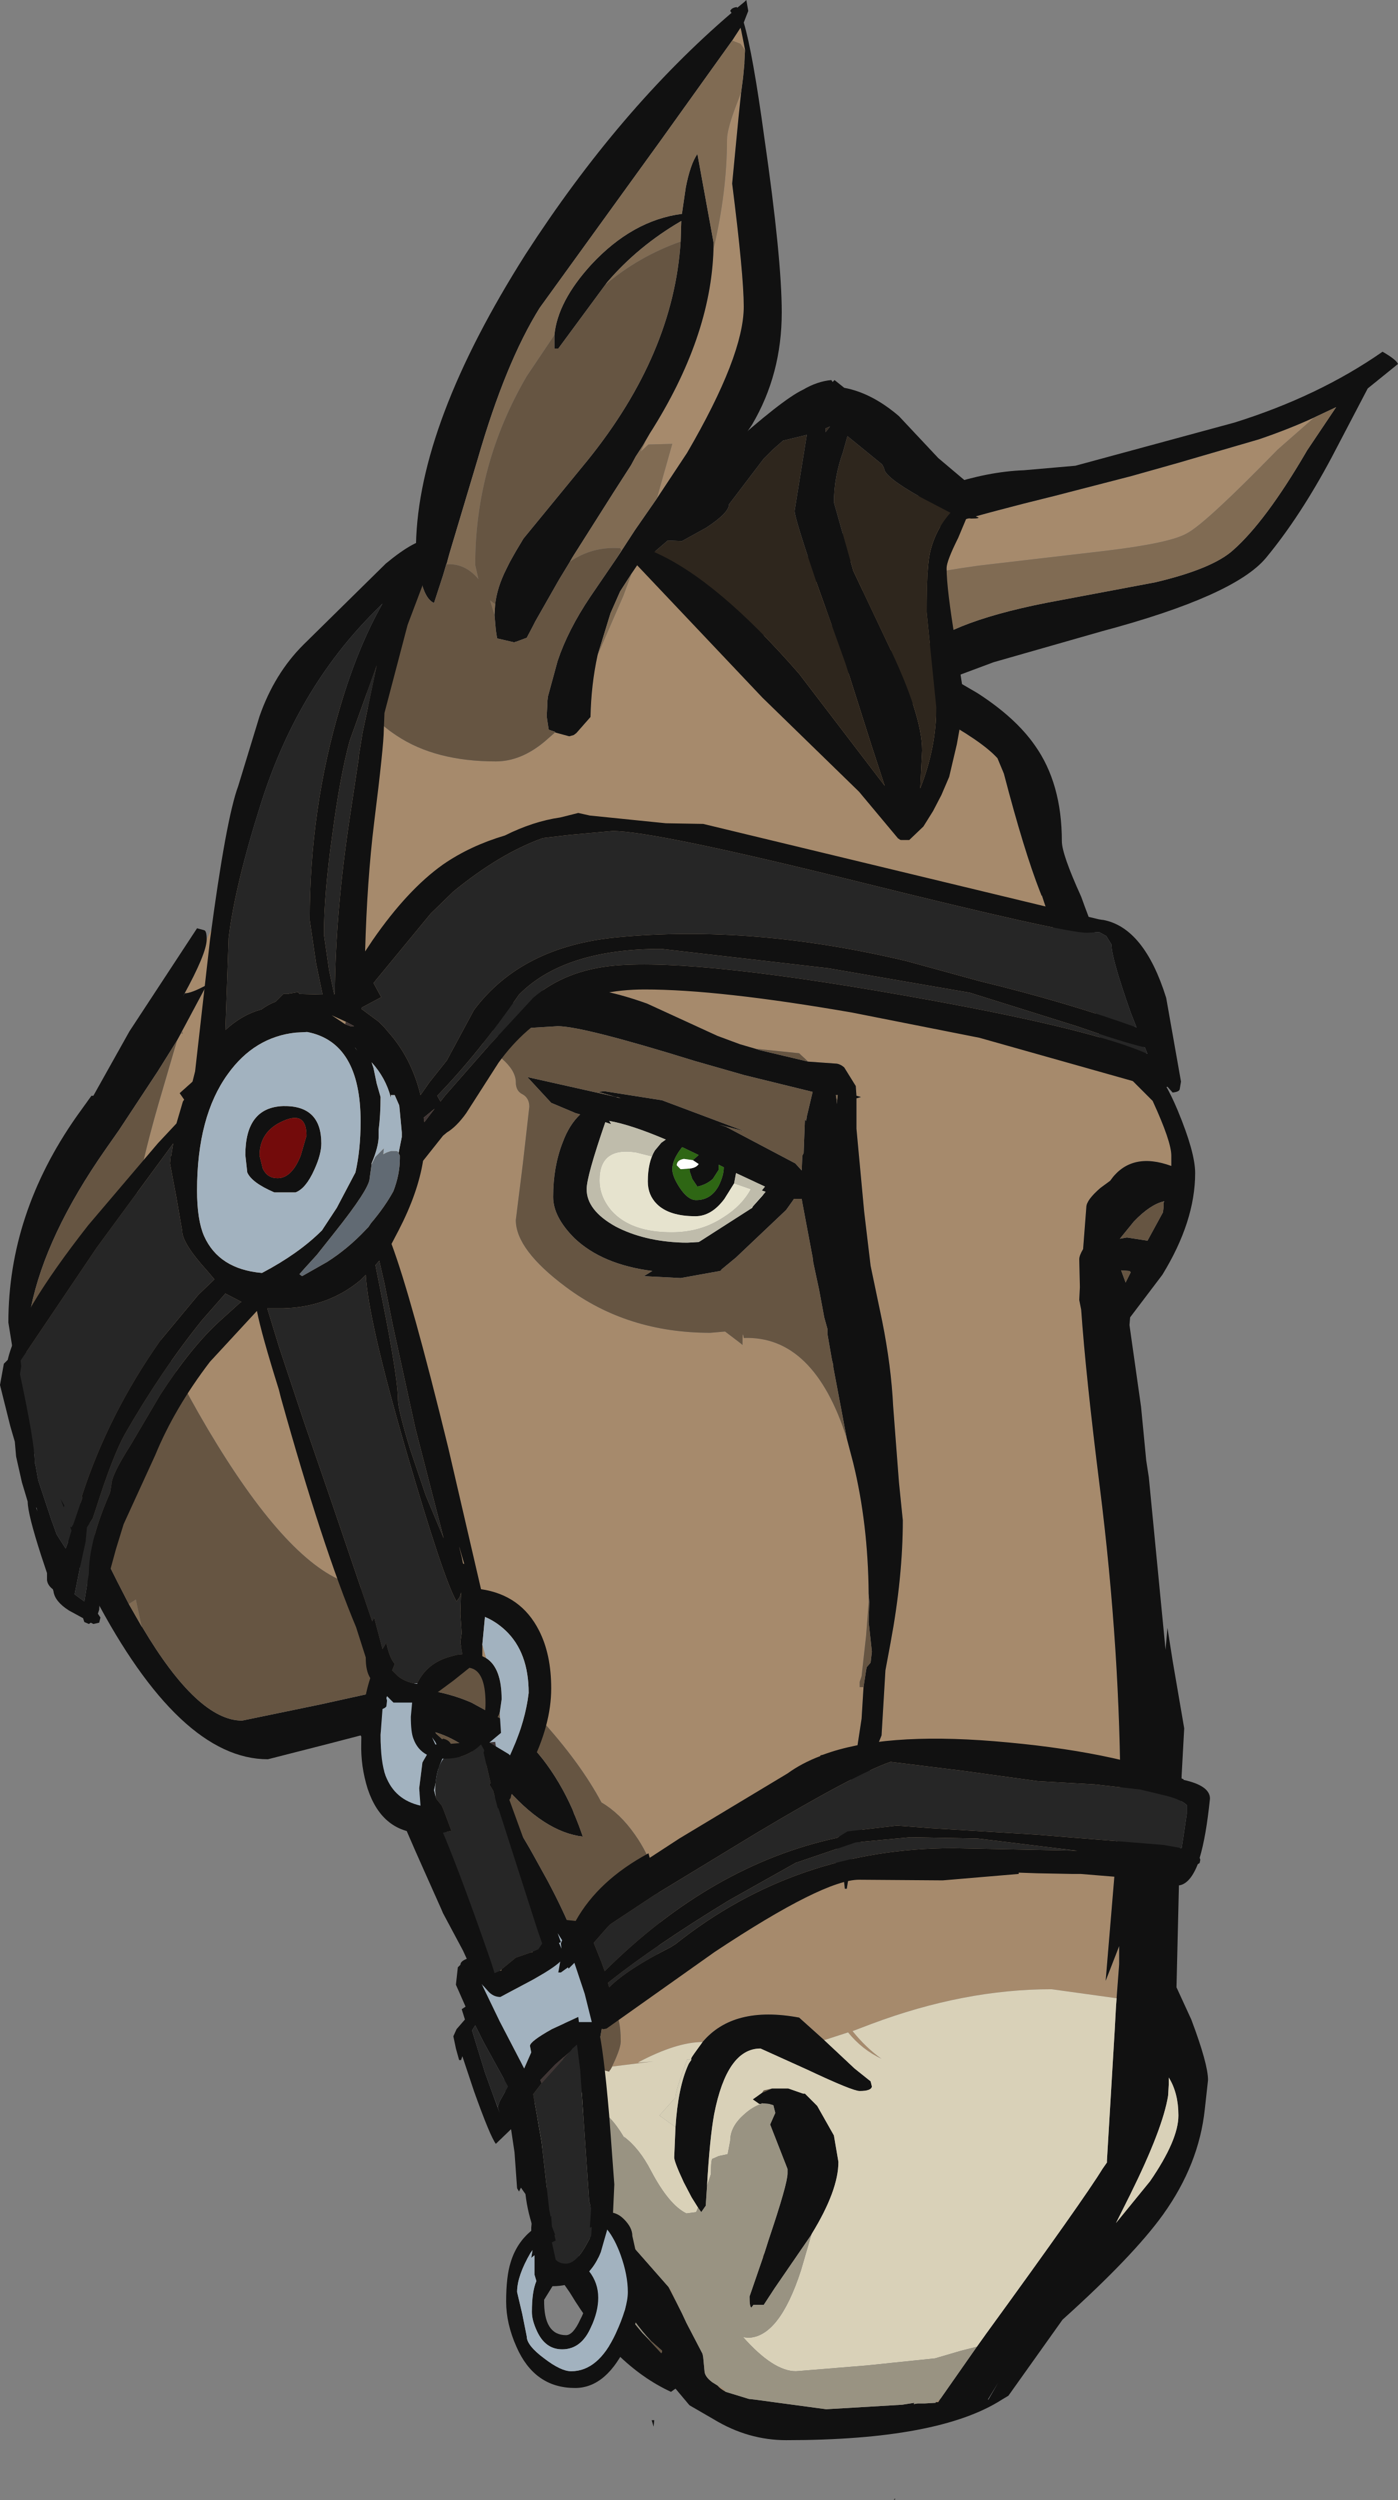 <?xml version="1.0" encoding="UTF-8" standalone="no"?>
<svg xmlns:ffdec="https://www.free-decompiler.com/flash" xmlns:xlink="http://www.w3.org/1999/xlink" ffdec:objectType="shape" height="194.05px" width="108.55px" xmlns="http://www.w3.org/2000/svg">
  <rect width="100%" height="100%" fill="#808080" stroke="none"/>
  <g transform="matrix(1.0, 0.0, 0.0, 1.0, 51.05, 188.8)">
    <path d="M-35.0 -115.9 L-31.55 -122.95 -30.55 -124.7 -30.45 -124.9 -30.3 -125.15 Q-26.85 -131.35 -21.25 -139.7 L-20.35 -139.85 -21.3 -138.15 Q-22.6 -135.65 -22.6 -134.65 -22.6 -133.25 -20.25 -131.7 -17.25 -129.7 -12.55 -129.7 -10.6 -129.7 -8.75 -131.25 L-7.95 -131.95 -6.85 -131.65 -6.5 -131.75 -6.3 -131.9 -5.2 -133.15 Q-5.15 -135.65 -4.65 -137.95 L-2.65 -142.55 -2.0 -144.3 -0.85 -146.0 -0.6 -145.7 -0.55 -145.6 -0.85 -145.05 Q2.3 -141.95 12.1 -137.75 24.0 -132.6 26.4 -129.95 L26.9 -128.75 Q28.45 -122.8 29.7 -119.6 L29.8 -119.35 29.8 -119.3 29.85 -119.3 Q31.4 -114.4 33.9 -110.95 L34.25 -108.8 Q34.25 -107.7 36.7 -105.1 L38.45 -103.35 Q39.9 -100.2 39.9 -99.1 L39.9 -98.3 Q36.75 -99.45 35.15 -97.15 L34.4 -96.6 Q33.3 -95.65 33.3 -95.1 L33.05 -91.85 Q32.75 -91.35 32.75 -91.05 L32.8 -88.9 32.75 -87.9 32.9 -87.15 Q33.25 -82.1 34.35 -73.35 35.95 -60.6 35.95 -48.8 L34.8 -35.05 35.85 -37.75 35.85 -36.35 35.65 -33.7 30.6 -34.4 Q23.8 -34.4 16.6 -31.7 L15.15 -31.15 Q16.2 -29.85 17.4 -29.0 15.9 -29.7 14.8 -31.05 L12.95 -30.45 11.0 -32.2 Q5.9 -33.15 3.5 -30.3 1.5 -30.3 -1.45 -28.75 L-1.5 -28.7 -0.3 -28.8 -3.5 -28.4 -3.65 -28.15 Q-2.85 -29.75 -2.85 -30.35 -2.85 -32.35 -3.5 -32.85 -1.3 -33.15 -0.4 -35.55 0.2 -37.2 0.2 -40.2 0.2 -43.65 -1.75 -46.4 -2.9 -48.05 -4.35 -48.9 -6.0 -52.0 -9.15 -55.45 -15.95 -62.9 -24.25 -66.0 -28.9 -67.75 -34.9 -77.85 -40.75 -87.75 -40.75 -93.05 -40.75 -96.15 -38.75 -103.1 L-37.3 -108.05 -37.0 -108.6 -36.85 -108.55 -36.9 -108.8 -36.75 -109.05 -36.95 -108.7 -35.0 -112.35 Q-36.2 -111.7 -36.7 -111.7 L-36.85 -111.45 Q-35.0 -114.8 -35.0 -115.9 M5.8 -185.65 L6.45 -186.65 6.5 -186.45 6.8 -184.95 6.8 -184.9 6.45 -185.4 5.8 -185.65 M6.5 -181.65 L6.3 -179.75 5.8 -174.55 Q6.7 -167.45 6.7 -165.0 6.7 -161.2 2.3 -153.65 L-0.05 -150.1 1.15 -154.35 -0.7 -154.3 -1.3 -153.75 -0.85 -154.7 -1.15 -154.2 -0.6 -155.15 Q4.15 -162.6 4.35 -169.45 5.4 -173.95 5.4 -177.95 5.4 -178.8 6.2 -180.85 L6.5 -181.65 M22.0 -2.65 L21.8 -2.35 21.6 -2.35 22.0 -2.65 M5.3 -3.15 Q4.85 -3.4 4.65 -3.65 L5.1 -3.4 5.3 -3.15 M1.9 -9.25 L0.85 -11.3 1.05 -11.05 1.1 -10.9 1.75 -9.55 1.9 -9.25 M-4.85 -17.4 L-5.1 -17.55 -5.3 -17.8 -4.85 -17.4 M-5.3 -35.15 L-5.95 -37.15 Q-5.3 -36.4 -5.05 -36.4 L-4.9 -37.45 -5.3 -35.15 M-5.8 -46.25 L-6.1 -47.1 -6.4 -47.85 -5.9 -46.55 -5.8 -46.25 M51.0 -156.4 L48.15 -153.9 Q42.55 -148.15 41.1 -147.4 39.8 -146.65 34.8 -146.05 L24.95 -144.9 Q14.1 -143.4 12.4 -140.75 L10.25 -141.7 10.35 -141.8 10.45 -142.0 Q12.6 -144.35 17.15 -146.25 21.2 -147.95 30.8 -150.3 L36.8 -151.85 40.35 -152.85 46.7 -154.7 Q49.05 -155.5 51.0 -156.4 M7.6 -107.4 L6.4 -107.75 4.65 -108.4 -0.8 -110.9 Q-7.6 -113.35 -10.9 -111.05 -12.4 -110.7 -13.3 -109.75 L-13.65 -109.7 -13.8 -109.1 -13.85 -109.05 -13.8 -109.0 -14.0 -108.4 -13.6 -108.0 -13.4 -108.25 -13.65 -107.95 -13.5 -107.85 -12.1 -106.65 Q-11.0 -105.7 -11.0 -104.8 -11.0 -104.1 -10.45 -103.85 -9.95 -103.55 -9.95 -102.9 L-10.45 -98.5 -11.0 -94.1 Q-11.0 -91.8 -7.1 -88.9 -2.35 -85.35 4.1 -85.35 L5.25 -85.45 6.5 -84.5 6.6 -84.4 Q6.6 -85.7 6.7 -84.95 12.15 -85.15 14.7 -77.15 L15.2 -75.25 Q16.35 -70.55 16.4 -65.1 L16.4 -64.45 16.2 -61.85 15.85 -58.7 15.7 -58.25 15.7 -57.85 16.0 -57.85 15.85 -55.4 15.3 -51.8 Q13.8 -45.75 13.8 -43.4 L13.9 -42.75 14.1 -42.6 14.3 -42.9 14.4 -43.55 14.55 -42.2 14.7 -42.2 15.15 -45.0 15.15 -45.25 15.25 -44.85 15.65 -44.85 16.6 -52.15 17.4 -54.1 17.7 -59.15 18.1 -61.3 Q19.05 -66.4 19.05 -70.8 L18.75 -73.75 18.3 -79.65 Q18.15 -82.75 17.45 -86.25 L16.55 -90.55 16.15 -93.9 16.05 -94.75 15.45 -101.2 15.45 -103.55 15.8 -103.65 15.45 -103.75 15.4 -104.45 15.4 -104.5 14.5 -105.95 Q14.15 -106.25 13.8 -106.25 L11.7 -106.4 11.0 -107.05 7.6 -107.4 M8.2 -13.6 L8.15 -13.65 8.3 -13.9 8.2 -13.6 M41.7 -49.2 L42.6 -49.55 Q42.25 -49.05 41.75 -49.05 L41.7 -49.2 M-28.9 -117.15 L-28.75 -117.15 -28.65 -117.65 -28.55 -118.15 -28.9 -117.15 M-15.8 -107.2 L-18.3 -106.45 -17.0 -106.65 Q-16.25 -106.85 -15.8 -107.15 L-15.8 -107.2 M-14.95 -102.75 L-14.95 -102.6 -14.85 -102.45 -14.95 -102.75 M-7.05 -19.85 L-7.55 -20.35 -7.55 -20.45 -7.05 -19.85" fill="#a68a6c" fill-rule="evenodd" stroke="none"/>
    <path d="M-18.6 -144.55 L-18.6 -144.6 -18.45 -145.8 -18.75 -146.55 Q-18.55 -155.95 -10.25 -169.05 -2.95 -180.35 5.75 -187.8 L5.65 -187.95 Q5.75 -188.2 6.15 -188.25 L6.2 -188.2 6.75 -188.65 6.9 -188.8 7.05 -187.95 6.7 -187.05 Q7.4 -184.7 8.3 -178.1 9.65 -168.75 9.65 -164.55 9.65 -159.75 7.35 -155.85 6.1 -153.9 2.25 -149.7 L-0.15 -146.85 0.15 -146.65 -0.2 -146.05 7.9 -142.8 7.85 -142.65 8.55 -142.4 Q9.75 -144.85 15.6 -148.05 22.95 -152.1 28.45 -152.3 L32.45 -152.65 44.8 -156.0 Q51.35 -158.05 56.3 -161.5 57.35 -160.9 57.5 -160.55 L55.15 -158.65 52.35 -153.3 Q49.9 -148.7 47.25 -145.5 44.8 -142.55 34.5 -139.8 L26.1 -137.4 22.75 -136.15 23.65 -135.7 24.85 -135.0 Q27.8 -133.1 29.3 -130.95 31.4 -128.0 31.4 -123.5 31.4 -122.5 32.9 -119.2 33.9 -116.4 35.65 -112.3 L38.4 -106.0 Q39.4 -105.0 40.4 -102.6 41.75 -99.35 41.75 -97.75 41.75 -94.0 39.2 -89.85 L36.7 -86.55 36.65 -85.95 37.55 -79.6 37.95 -75.45 38.15 -74.15 39.45 -60.75 39.6 -62.45 40.0 -59.9 40.9 -54.65 40.7 -51.0 40.6 -47.3 40.55 -44.95 40.3 -34.55 41.45 -32.05 Q42.75 -28.6 42.75 -27.35 L42.5 -25.1 Q42.05 -20.8 39.25 -16.9 36.95 -13.7 31.45 -8.75 L27.25 -2.85 26.75 -2.55 Q21.85 0.6 10.0 0.6 7.05 0.6 4.4 -1.0 L2.5 -2.1 2.45 -2.15 1.4 -3.4 1.05 -3.15 Q-3.4 -5.2 -6.8 -10.85 L-8.15 -12.8 Q-9.9 -15.5 -10.25 -18.5 L-10.6 -19.0 -10.75 -18.7 -10.9 -18.95 -11.1 -21.75 -11.4 -23.75 -11.75 -25.8 -12.0 -28.45 -12.3 -29.95 Q-13.15 -33.25 -15.1 -37.4 L-16.65 -40.3 -16.8 -40.65 -18.05 -43.45 Q-21.1 -50.25 -21.1 -51.15 L-23.05 -54.1 -25.55 -53.45 -30.25 -52.25 Q-37.1 -52.25 -43.75 -64.95 -45.95 -69.2 -47.7 -74.0 -49.1 -77.95 -49.1 -78.75 L-49.75 -82.1 -50.4 -86.15 Q-50.4 -94.6 -45.1 -102.15 L-43.95 -103.75 -43.8 -103.75 -41.0 -108.75 -35.75 -116.75 -35.2 -116.6 Q-35.0 -116.55 -35.0 -115.9 -35.0 -114.8 -36.85 -111.45 L-36.7 -111.7 Q-36.2 -111.7 -35.0 -112.35 L-36.95 -108.7 -37.0 -108.6 -37.3 -108.05 -38.8 -105.65 -41.8 -101.1 -42.85 -99.6 Q-47.5 -92.95 -48.65 -87.3 L-49.0 -83.85 Q-49.0 -82.1 -46.6 -76.35 L-43.45 -69.15 -43.35 -68.9 -43.25 -68.75 -43.2 -68.55 -41.95 -66.05 -41.05 -64.3 -40.05 -62.55 -40.0 -62.5 Q-35.7 -55.25 -32.25 -55.25 L-26.2 -56.5 -20.3 -57.8 Q-17.1 -57.8 -14.45 -56.65 L-12.25 -55.45 Q-10.65 -54.4 -9.35 -52.8 L-8.9 -52.25 Q-7.55 -50.5 -6.6 -48.35 L-6.45 -47.95 -6.4 -47.85 -6.1 -47.1 -5.8 -46.25 -6.15 -46.3 Q-9.2 -46.85 -12.35 -50.75 -14.6 -53.55 -17.25 -54.35 L-17.2 -54.25 Q-12.5 -50.05 -9.6 -44.75 L-8.55 -42.85 Q-7.1 -40.15 -6.05 -37.4 L-6.0 -37.3 -5.95 -37.15 -5.3 -35.15 -5.0 -34.25 -4.55 -33.8 Q-4.2 -33.3 -4.2 -32.85 -4.2 -30.95 -5.1 -28.35 L-5.2 -28.05 Q-6.0 -25.85 -7.0 -24.15 L-7.4 -23.55 -7.75 -23.6 -7.95 -23.65 -8.1 -24.3 -7.7 -27.05 -7.6 -27.55 -7.55 -27.75 -7.3 -29.15 -7.1 -31.1 -7.1 -31.25 -7.35 -32.05 Q-7.5 -33.25 -7.9 -33.7 L-8.15 -34.0 -9.05 -35.95 -10.3 -38.5 -12.75 -43.15 -13.1 -43.8 -13.45 -44.4 Q-16.65 -49.8 -19.8 -54.65 L-22.25 -54.25 Q-20.55 -52.55 -17.8 -48.75 -13.85 -43.2 -13.85 -41.25 L-13.6 -40.5 -12.5 -37.5 -12.6 -37.15 -12.0 -35.05 Q-12.0 -34.25 -11.4 -32.7 -10.8 -31.15 -10.8 -29.85 L-10.5 -28.55 -9.65 -26.15 -9.6 -25.8 -9.45 -25.05 -9.35 -24.5 -9.0 -22.0 -8.95 -21.75 -8.95 -21.4 -8.8 -19.5 -6.95 -14.95 Q-6.2 -13.5 -2.6 -9.45 L-1.15 -7.7 -1.0 -7.55 0.3 -6.15 0.35 -6.25 0.35 -6.35 -0.5 -7.1 Q-1.85 -8.5 -3.25 -10.95 -5.15 -14.35 -6.25 -17.7 L-5.65 -17.85 -5.4 -17.7 -5.1 -17.55 -4.85 -17.4 -1.7 -14.2 0.85 -11.3 1.9 -9.25 2.25 -8.5 3.5 -6.1 3.55 -5.85 3.65 -4.8 Q3.65 -4.35 4.25 -3.9 L4.65 -3.65 Q4.85 -3.4 5.3 -3.15 L7.1 -2.6 7.55 -2.55 13.1 -1.8 19.0 -2.15 19.95 -2.3 19.9 -2.2 20.2 -2.25 20.75 -2.25 21.6 -2.3 21.6 -2.35 21.8 -2.35 22.0 -2.65 24.8 -6.65 25.55 -7.7 Q33.15 -18.15 34.55 -20.45 L34.9 -20.95 34.9 -21.1 35.5 -31.15 35.6 -33.0 35.65 -33.7 35.85 -36.35 35.85 -37.75 34.8 -35.05 35.95 -48.8 Q35.95 -60.6 34.35 -73.35 33.25 -82.1 32.9 -87.15 L32.75 -87.9 32.8 -88.9 32.75 -91.05 Q32.75 -91.35 33.05 -91.85 L33.3 -95.1 Q33.3 -95.65 34.4 -96.6 L35.15 -97.15 Q36.75 -99.45 39.9 -98.3 L39.9 -99.1 Q39.9 -100.2 38.45 -103.35 L36.7 -105.1 Q34.25 -107.7 34.25 -108.8 L33.9 -110.95 Q31.4 -114.4 29.85 -119.3 L29.8 -119.3 29.8 -119.35 29.7 -119.6 Q28.45 -122.8 26.9 -128.75 L26.4 -129.95 Q24.0 -132.6 12.1 -137.75 2.3 -141.95 -0.85 -145.05 L-0.55 -145.6 -0.6 -145.7 -0.85 -146.0 -2.0 -144.3 -2.9 -142.9 -3.65 -141.2 -4.65 -137.95 Q-5.15 -135.65 -5.2 -133.15 L-6.3 -131.9 -6.5 -131.75 -6.85 -131.65 -7.95 -131.95 -7.95 -132.0 -8.4 -132.15 -8.45 -132.2 -8.6 -133.2 -8.55 -134.1 -8.55 -134.2 -8.55 -134.35 -8.5 -134.75 -7.75 -137.5 Q-6.95 -139.9 -5.2 -142.5 L-3.15 -145.5 -1.75 -147.65 -0.05 -150.1 2.3 -153.65 Q6.7 -161.2 6.7 -165.0 6.7 -167.45 5.8 -174.55 L6.3 -179.75 6.5 -181.65 6.65 -182.8 6.75 -183.85 6.75 -184.0 6.8 -184.9 6.8 -184.95 6.5 -186.45 6.45 -186.65 5.8 -185.65 0.25 -177.9 -9.15 -164.9 Q-11.8 -160.65 -13.95 -153.2 L-16.15 -145.85 -16.3 -145.3 -16.35 -145.1 -16.4 -145.0 -16.65 -144.15 -17.35 -142.0 Q-18.05 -142.3 -18.4 -143.9 L-18.45 -144.0 -18.45 -144.1 -18.6 -144.55 M12.4 -140.75 L18.4 -138.2 19.8 -137.55 20.05 -137.9 Q22.1 -140.4 30.15 -142.0 L38.65 -143.6 Q43.1 -144.65 44.7 -146.1 47.25 -148.35 50.45 -153.85 L52.7 -157.2 51.0 -156.4 Q49.05 -155.5 46.7 -154.7 L40.35 -152.85 36.8 -151.85 30.8 -150.3 Q21.2 -147.95 17.15 -146.25 12.6 -144.35 10.45 -142.0 L10.35 -141.8 10.25 -141.7 12.4 -140.75 M4.35 -169.45 Q4.15 -162.6 -0.6 -155.15 L-1.15 -154.2 -1.7 -153.35 -2.05 -152.7 -3.4 -150.6 -6.6 -145.55 -6.8 -145.2 -7.65 -143.8 -9.5 -140.55 -9.65 -140.25 -10.15 -139.3 -10.95 -139.0 -11.0 -139.0 -11.1 -138.95 -11.15 -138.95 -12.45 -139.25 -12.55 -139.9 -12.65 -141.05 -12.65 -141.15 -12.6 -141.9 Q-12.45 -143.2 -11.75 -144.6 L-11.6 -144.9 -11.45 -145.2 -11.0 -146.0 -10.4 -147.0 -5.4 -153.1 Q1.25 -161.35 1.8 -170.05 L1.85 -171.65 Q-1.5 -169.7 -3.9 -166.9 L-4.05 -166.7 -7.7 -161.75 -8.0 -161.75 -8.0 -162.5 -8.0 -162.8 Q-7.75 -165.4 -5.15 -168.25 -1.95 -171.7 1.9 -172.2 L2.2 -174.25 Q2.55 -176.05 3.1 -176.85 L4.35 -170.0 4.35 -169.45 M-13.3 -109.75 Q-12.4 -110.7 -10.9 -111.05 -7.6 -113.35 -0.8 -110.9 L4.65 -108.4 6.4 -107.75 7.6 -107.4 7.9 -107.3 11.7 -106.4 13.8 -106.25 Q14.15 -106.25 14.5 -105.95 L15.4 -104.5 15.4 -104.45 15.45 -103.75 15.8 -103.65 15.45 -103.55 15.45 -101.2 16.05 -94.75 16.15 -93.9 16.55 -90.55 17.45 -86.25 Q18.15 -82.75 18.3 -79.65 L18.75 -73.75 19.05 -70.8 Q19.05 -66.4 18.1 -61.3 L17.7 -59.15 17.4 -54.1 16.6 -52.15 15.65 -44.85 15.25 -44.85 15.15 -45.25 15.15 -45.0 14.7 -42.2 14.55 -42.2 14.4 -43.55 14.3 -42.9 14.1 -42.6 13.9 -42.75 13.8 -43.4 Q13.8 -45.75 15.3 -51.8 L15.85 -55.4 16.0 -57.85 16.2 -59.15 16.25 -59.4 16.55 -59.75 16.65 -60.6 16.4 -62.9 16.45 -64.45 16.4 -65.1 Q16.35 -70.55 15.2 -75.25 L14.7 -77.15 13.65 -82.7 13.65 -82.85 13.55 -83.25 13.2 -85.25 13.2 -85.65 12.95 -86.55 12.55 -88.7 12.1 -90.8 12.05 -91.2 11.25 -95.45 11.2 -95.75 10.75 -95.75 10.6 -95.75 10.5 -95.6 10.0 -94.9 9.9 -94.8 6.1 -91.2 4.95 -90.25 4.95 -90.2 4.85 -90.15 1.8 -89.6 -1.05 -89.75 -0.4 -90.15 Q-4.3 -90.65 -6.45 -92.7 -8.1 -94.35 -8.1 -95.9 -8.1 -98.25 -7.35 -100.15 -6.85 -101.5 -6.0 -102.3 L-6.35 -102.4 -8.25 -103.2 -10.1 -105.2 -3.4 -103.7 -2.85 -103.55 -3.1 -103.65 -3.2 -103.65 -4.6 -104.05 -4.15 -104.1 -4.1 -104.1 0.35 -103.4 6.75 -101.0 4.8 -101.5 5.3 -101.35 10.7 -98.5 11.2 -97.95 11.25 -99.1 11.35 -99.3 11.45 -101.9 11.55 -101.8 11.6 -102.15 12.05 -104.05 6.75 -105.35 2.9 -106.45 Q-5.8 -109.15 -7.75 -109.15 L-10.95 -108.95 -12.4 -108.35 -12.75 -108.8 -13.15 -108.75 -13.25 -108.75 -13.65 -108.8 -13.8 -109.0 -13.85 -109.05 -13.8 -109.1 -13.7 -109.25 -13.3 -109.75 M2.75 -98.75 L3.2 -99.15 1.95 -99.75 1.9 -99.75 1.65 -99.4 Q1.15 -98.65 1.15 -98.05 1.15 -97.5 1.7 -96.65 2.35 -95.65 3.0 -95.65 4.15 -95.65 4.75 -96.75 5.15 -97.55 5.15 -98.2 L4.75 -98.4 4.75 -98.0 4.3 -97.3 Q3.8 -96.85 3.1 -96.7 L2.7 -97.3 2.5 -97.9 2.5 -98.1 Q3.0 -98.15 3.2 -98.45 L2.75 -98.75 M-0.2 -99.5 L0.3 -100.1 0.65 -100.35 Q-2.05 -101.5 -3.75 -101.8 L-3.6 -101.55 -4.05 -101.7 Q-5.5 -97.5 -5.5 -96.5 -5.5 -94.85 -3.25 -93.6 -1.05 -92.45 1.95 -92.35 L2.0 -92.35 2.35 -92.35 3.2 -92.4 3.3 -92.45 7.2 -94.95 7.35 -95.05 7.4 -95.15 8.2 -96.05 8.4 -96.3 8.1 -96.4 8.15 -96.45 8.35 -96.7 6.1 -97.75 5.95 -96.95 5.2 -95.75 Q4.2 -94.4 2.95 -94.4 0.9 -94.4 -0.05 -95.35 -0.75 -96.05 -0.75 -97.1 -0.75 -98.6 -0.2 -99.5 M13.85 -103.8 L13.9 -103.5 13.95 -103.1 13.95 -103.4 14.0 -103.8 13.9 -103.8 13.85 -103.8 M39.3 -95.45 L39.35 -95.55 39.3 -95.55 Q38.25 -95.3 37.0 -94.0 L35.9 -92.65 36.45 -92.75 38.05 -92.5 39.25 -94.7 39.3 -95.1 39.3 -95.45 M36.0 -90.2 L36.35 -89.25 36.75 -90.05 36.65 -90.15 36.0 -90.2 M12.95 -30.45 L13.7 -29.75 15.3 -28.25 16.55 -27.25 16.65 -26.85 Q16.6 -26.5 15.7 -26.5 15.15 -26.5 11.65 -28.15 L8.0 -29.8 Q5.4 -29.8 4.4 -24.7 4.05 -22.75 3.85 -19.15 L3.75 -17.65 3.75 -17.6 3.4 -17.1 3.15 -17.45 2.65 -18.25 2.05 -19.4 Q1.3 -21.0 1.3 -21.35 L1.4 -23.7 Q1.6 -26.8 2.4 -28.55 L2.45 -28.65 2.65 -28.95 2.6 -28.95 2.65 -29.1 2.85 -29.4 3.5 -30.3 Q5.9 -33.15 11.0 -32.2 L12.95 -30.45 M8.05 -25.5 L7.9 -25.5 7.4 -25.85 8.1 -26.35 8.9 -26.7 10.15 -26.7 11.3 -26.3 11.45 -26.3 12.4 -25.35 13.7 -23.05 14.05 -21.0 Q14.05 -18.8 12.0 -15.45 L11.95 -15.35 9.1 -11.2 8.25 -9.9 7.45 -9.9 7.3 -9.7 Q7.15 -9.7 7.15 -10.55 L8.2 -13.6 8.3 -13.9 8.65 -15.0 Q10.1 -19.3 10.1 -20.1 L10.1 -20.45 8.75 -23.9 9.15 -24.8 9.0 -25.4 8.65 -25.5 8.1 -25.55 8.05 -25.5 M39.7 -27.55 L39.7 -27.0 39.65 -26.15 Q39.25 -23.6 36.7 -18.45 L35.6 -16.25 38.25 -19.5 Q40.45 -22.7 40.45 -24.6 40.45 -26.35 39.7 -27.55 M26.45 -3.85 L25.65 -2.55 25.7 -2.55 26.45 -3.85 M18.4 5.15 L18.5 5.15 18.35 5.25 18.4 5.15 M-1.35 -35.9 L-1.3 -35.9 -1.35 -35.85 -1.35 -35.9 M-0.25 -0.95 L-0.3 -0.45 -0.45 -0.95 -0.25 -0.95" fill="#111111" fill-rule="evenodd" stroke="none"/>
    <path d="M-21.25 -139.7 L-18.85 -143.25 -19.15 -142.3 -18.95 -141.65 -19.15 -142.25 -19.9 -139.9 -20.0 -139.9 -20.35 -139.85 -21.25 -139.7 M-18.7 -143.9 L-18.6 -144.55 -18.45 -144.1 -18.7 -143.9 M-16.4 -145.0 L-16.35 -145.1 -16.3 -145.3 -16.15 -145.85 -13.95 -153.2 Q-11.8 -160.65 -9.15 -164.9 L0.25 -177.9 5.8 -185.65 6.45 -185.4 6.8 -184.9 6.75 -184.0 6.75 -183.85 6.65 -182.8 6.5 -181.65 6.2 -180.85 Q5.4 -178.8 5.4 -177.95 5.4 -173.95 4.35 -169.45 L4.35 -170.0 3.1 -176.85 Q2.55 -176.05 2.2 -174.25 L1.9 -172.2 Q-1.95 -171.7 -5.15 -168.25 -7.75 -165.4 -8.0 -162.8 L-10.15 -159.6 Q-14.15 -152.75 -14.15 -144.95 L-13.9 -143.85 Q-14.95 -145.1 -16.4 -145.0 M-0.05 -150.1 L-1.75 -147.65 -3.15 -145.5 -2.8 -146.1 -2.9 -146.25 Q-5.05 -146.4 -6.8 -145.2 L-6.6 -145.55 -3.4 -150.6 -2.05 -152.7 -1.7 -153.35 -1.15 -154.2 -0.85 -154.7 -1.3 -153.75 -0.7 -154.3 1.15 -154.35 -0.05 -150.1 M-4.65 -137.95 L-3.65 -141.2 -2.9 -142.9 -2.0 -144.3 -2.65 -142.55 -4.65 -137.95 M-40.05 -62.55 L-41.05 -64.3 -40.5 -64.65 -40.05 -62.55 M-37.0 -108.6 L-36.95 -108.7 -36.75 -109.05 -36.9 -108.8 -36.85 -108.55 -37.0 -108.6 M12.4 -140.75 Q14.1 -143.4 24.95 -144.9 L34.8 -146.05 Q39.8 -146.65 41.1 -147.4 42.55 -148.15 48.15 -153.9 L51.0 -156.4 52.7 -157.2 50.45 -153.85 Q47.25 -148.35 44.7 -146.1 43.1 -144.65 38.65 -143.6 L30.15 -142.0 Q22.1 -140.4 20.05 -137.9 L19.8 -137.55 18.4 -138.2 12.4 -140.75 M-4.05 -166.7 L-3.9 -166.9 Q-1.5 -169.7 1.85 -171.65 L1.8 -170.05 Q-1.45 -168.9 -4.05 -166.7 M-12.6 -141.9 L-12.65 -141.15 -12.65 -141.05 -13.0 -142.2 -12.6 -141.9 M5.3 -101.35 L4.8 -101.5 5.3 -101.35 M-3.2 -103.65 L-3.1 -103.65 -2.85 -103.55 -3.4 -103.7 -3.2 -103.65 M39.3 -95.55 L39.35 -95.55 39.3 -95.45 39.3 -95.55 M13.85 -103.8 L13.9 -103.8 14.0 -103.8 13.95 -103.4 13.95 -103.1 13.9 -103.5 13.85 -103.8 M-15.8 -107.2 L-15.8 -107.15 Q-16.25 -106.85 -17.0 -106.65 L-18.3 -106.45 -15.8 -107.2 M-47.35 -80.0 Q-47.75 -81.15 -47.75 -82.2 L-47.4 -80.3 -47.25 -79.5 -47.35 -80.0" fill="#806b53" fill-rule="evenodd" stroke="none"/>
    <path d="M-18.85 -143.25 L-18.7 -143.9 -18.45 -144.1 -18.45 -144.0 -18.4 -143.9 Q-18.05 -142.3 -17.35 -142.0 L-16.65 -144.15 -16.4 -145.0 Q-14.95 -145.1 -13.9 -143.85 L-14.15 -144.95 Q-14.15 -152.75 -10.15 -159.6 L-8.0 -162.8 -8.0 -162.5 -8.0 -161.75 -7.7 -161.75 -4.05 -166.7 Q-1.45 -168.9 1.8 -170.05 1.25 -161.35 -5.4 -153.1 L-10.4 -147.0 -11.0 -146.0 -11.45 -145.2 -11.6 -144.9 -11.75 -144.6 Q-12.45 -143.2 -12.6 -141.9 L-13.0 -142.2 -12.65 -141.05 -12.55 -139.9 -12.45 -139.25 -11.15 -138.95 -11.1 -138.95 -11.0 -139.0 -10.95 -139.0 -10.15 -139.3 -9.65 -140.25 -9.5 -140.55 -7.65 -143.8 -6.8 -145.2 Q-5.05 -146.4 -2.9 -146.25 L-2.8 -146.1 -3.15 -145.5 -5.2 -142.5 Q-6.95 -139.9 -7.75 -137.5 L-8.5 -134.75 -8.55 -134.35 -8.55 -134.2 -8.55 -134.1 -8.6 -133.2 -8.45 -132.2 -8.4 -132.15 -7.95 -132.0 -7.95 -131.95 -8.75 -131.25 Q-10.6 -129.7 -12.55 -129.7 -17.25 -129.7 -20.25 -131.7 -22.6 -133.25 -22.6 -134.65 -22.6 -135.65 -21.3 -138.15 L-20.35 -139.85 -20.0 -139.9 -19.9 -139.9 -19.15 -142.25 -18.95 -141.65 -19.15 -142.3 -18.85 -143.25 M-0.5 -7.1 L0.35 -6.35 0.35 -6.25 0.3 -6.15 -1.0 -7.55 -0.5 -7.1 M-9.45 -25.05 L-9.6 -25.8 -9.65 -26.15 -10.5 -28.55 -10.8 -29.85 Q-10.8 -31.15 -11.4 -32.7 -12.0 -34.25 -12.0 -35.05 L-12.6 -37.15 -12.5 -37.5 -13.6 -40.5 -13.85 -41.25 Q-13.85 -43.2 -17.8 -48.75 -20.55 -52.55 -22.25 -54.25 L-19.8 -54.65 Q-16.65 -49.8 -13.45 -44.4 L-13.1 -43.8 -12.75 -43.15 -10.3 -38.5 -9.05 -35.95 -8.15 -34.0 -7.9 -33.7 Q-7.5 -33.25 -7.35 -32.05 L-7.1 -31.25 -7.1 -31.1 -7.3 -29.15 -7.55 -27.75 -7.6 -27.55 -7.7 -27.05 -9.55 -25.6 -9.45 -25.05 M-5.1 -28.35 Q-4.2 -30.95 -4.2 -32.85 -4.2 -33.3 -4.55 -33.8 L-5.0 -34.25 -5.3 -35.15 -4.9 -37.45 -5.05 -36.4 Q-5.3 -36.4 -5.95 -37.15 L-6.0 -37.3 -6.05 -37.4 Q-7.1 -40.15 -8.55 -42.85 L-9.6 -44.75 Q-12.5 -50.05 -17.2 -54.25 L-17.25 -54.35 Q-14.6 -53.55 -12.35 -50.75 -9.2 -46.85 -6.15 -46.3 L-5.8 -46.25 -5.9 -46.55 -6.4 -47.85 -6.45 -47.95 -6.6 -48.35 Q-7.55 -50.5 -8.9 -52.25 L-9.35 -52.8 Q-10.65 -54.4 -12.25 -55.45 L-14.45 -56.65 Q-17.1 -57.8 -20.3 -57.8 L-26.2 -56.5 -32.25 -55.25 Q-35.7 -55.25 -40.0 -62.5 L-40.05 -62.55 -40.5 -64.65 -41.05 -64.3 -41.95 -66.05 -43.2 -68.55 -43.25 -68.75 -43.35 -68.9 -43.45 -69.15 -46.6 -76.35 Q-49.0 -82.1 -49.0 -83.85 L-48.65 -87.3 Q-47.5 -92.95 -42.85 -99.6 L-41.8 -101.1 -38.8 -105.65 -37.3 -108.05 -38.75 -103.1 Q-40.75 -96.15 -40.75 -93.05 -40.75 -87.75 -34.9 -77.85 -28.9 -67.75 -24.25 -66.0 -15.95 -62.9 -9.15 -55.45 -6.0 -52.0 -4.35 -48.9 -2.9 -48.05 -1.75 -46.4 0.2 -43.65 0.2 -40.2 0.2 -37.2 -0.4 -35.55 -1.3 -33.15 -3.5 -32.85 -2.85 -32.35 -2.85 -30.35 -2.85 -29.75 -3.65 -28.15 L-3.7 -28.1 -3.75 -28.0 -5.1 -28.35 M-13.3 -109.75 L-13.7 -109.25 -13.8 -109.1 -13.65 -109.7 -13.3 -109.75 M-13.8 -109.0 L-13.65 -108.8 -13.25 -108.75 -13.15 -108.75 -12.75 -108.8 -12.4 -108.35 -10.95 -108.95 -7.75 -109.15 Q-5.8 -109.15 2.9 -106.45 L6.75 -105.35 12.05 -104.05 11.6 -102.15 11.55 -101.8 11.45 -101.9 11.35 -99.3 11.25 -99.1 11.2 -97.95 10.7 -98.5 5.3 -101.35 4.8 -101.5 6.75 -101.0 0.35 -103.4 -4.1 -104.1 -4.15 -104.1 -4.6 -104.05 -3.2 -103.65 -3.4 -103.7 -10.1 -105.2 -8.25 -103.2 -6.35 -102.4 -6.0 -102.3 Q-6.85 -101.5 -7.35 -100.15 -8.1 -98.25 -8.1 -95.9 -8.1 -94.35 -6.45 -92.7 -4.3 -90.65 -0.4 -90.15 L-1.05 -89.75 1.8 -89.6 4.85 -90.15 4.95 -90.2 4.95 -90.25 6.1 -91.2 9.9 -94.8 10.0 -94.9 10.5 -95.6 10.6 -95.75 10.75 -95.75 11.2 -95.75 11.25 -95.45 12.05 -91.2 12.1 -90.8 12.55 -88.7 12.95 -86.55 13.2 -85.65 13.2 -85.25 13.55 -83.25 13.65 -82.85 13.65 -82.7 14.7 -77.15 Q12.15 -85.15 6.7 -84.95 6.6 -85.7 6.6 -84.4 L6.5 -84.5 5.25 -85.45 4.1 -85.35 Q-2.35 -85.35 -7.1 -88.9 -11.0 -91.8 -11.0 -94.1 L-10.45 -98.5 -9.95 -102.9 Q-9.95 -103.55 -10.45 -103.85 -11.0 -104.1 -11.0 -104.8 -11.0 -105.7 -12.1 -106.65 L-13.5 -107.85 -13.65 -107.95 -13.4 -108.25 -13.6 -108.0 -14.0 -108.4 -13.8 -109.0 M16.4 -65.1 L16.45 -64.45 16.4 -62.9 16.65 -60.6 16.55 -59.75 16.25 -59.4 16.2 -59.15 16.0 -57.85 15.7 -57.85 15.7 -58.25 15.85 -58.7 16.2 -61.85 16.4 -64.45 16.4 -65.1 M11.7 -106.4 L7.9 -107.3 7.6 -107.4 11.0 -107.05 11.7 -106.4 M39.3 -95.55 L39.3 -95.45 39.3 -95.1 39.25 -94.7 38.05 -92.5 36.45 -92.75 35.9 -92.65 37.0 -94.0 Q38.25 -95.3 39.3 -95.55 M36.0 -90.2 L36.65 -90.15 36.75 -90.05 36.35 -89.25 36.0 -90.2 M8.1 -26.35 L8.25 -26.55 8.9 -26.7 8.1 -26.35 M-28.9 -117.15 L-28.55 -118.15 -28.65 -117.65 -28.75 -117.15 -28.9 -117.15 M-14.95 -102.75 L-14.85 -102.45 -14.95 -102.6 -14.95 -102.75 M-47.35 -80.0 L-47.25 -79.5 -47.4 -80.3 -47.75 -82.2 Q-47.75 -81.15 -47.35 -80.0 M-1.35 -35.9 L-1.35 -35.85 -1.3 -35.9 -1.35 -35.9" fill="#665542" fill-rule="evenodd" stroke="none"/>
    <path d="M2.0 -92.35 L1.95 -92.35 Q-1.05 -92.45 -3.25 -93.6 -5.5 -94.85 -5.5 -96.5 -5.5 -97.5 -4.05 -101.7 L-3.6 -101.55 -3.75 -101.8 Q-2.05 -101.5 0.65 -100.35 L0.3 -100.1 -0.2 -99.5 -0.45 -99.05 -1.65 -99.35 Q-4.5 -99.8 -4.5 -97.2 -4.5 -95.9 -3.55 -94.8 -2.05 -93.15 1.1 -93.15 3.35 -93.15 5.1 -94.3 6.55 -95.2 7.25 -96.5 L5.95 -96.95 6.1 -97.75 8.35 -96.7 8.15 -96.45 8.1 -96.4 8.4 -96.3 8.2 -96.05 8.15 -96.05 7.2 -94.95 3.3 -92.45 2.0 -92.35" fill="#bfbcab" fill-rule="evenodd" stroke="none"/>
    <path d="M2.5 -98.1 L2.5 -97.9 2.7 -97.3 3.1 -96.7 Q3.8 -96.85 4.3 -97.3 L4.75 -98.0 4.75 -98.4 5.15 -98.2 Q5.15 -97.55 4.75 -96.75 4.15 -95.65 3.0 -95.65 2.35 -95.65 1.7 -96.65 1.15 -97.5 1.15 -98.05 1.15 -98.65 1.65 -99.4 L1.9 -99.75 1.95 -99.75 3.2 -99.15 2.75 -98.75 2.05 -98.85 Q1.5 -98.75 1.5 -98.35 L1.8 -98.05 2.45 -98.1 2.5 -98.1" fill="#2e6614" fill-rule="evenodd" stroke="none"/>
    <path d="M2.0 -92.35 L3.3 -92.45 3.2 -92.4 2.35 -92.35 2.0 -92.35 M7.2 -94.95 L8.15 -96.05 8.2 -96.05 7.4 -95.15 7.35 -95.05 7.2 -94.95 M5.95 -96.95 L7.25 -96.5 Q6.55 -95.2 5.1 -94.3 3.35 -93.15 1.1 -93.15 -2.05 -93.15 -3.55 -94.8 -4.5 -95.9 -4.5 -97.2 -4.5 -99.8 -1.65 -99.35 L-0.45 -99.05 -0.2 -99.5 Q-0.75 -98.6 -0.75 -97.1 -0.75 -96.05 -0.05 -95.35 0.9 -94.4 2.95 -94.4 4.2 -94.4 5.2 -95.75 L5.95 -96.95" fill="#e6e3ce" fill-rule="evenodd" stroke="none"/>
    <path d="M2.75 -98.75 L3.2 -98.45 Q3.0 -98.15 2.5 -98.1 L2.45 -98.1 1.8 -98.05 1.5 -98.35 Q1.5 -98.75 2.05 -98.85 L2.75 -98.75" fill="#ffffff" fill-rule="evenodd" stroke="none"/>
    <path d="M35.65 -33.7 L35.6 -33.0 35.5 -31.15 34.9 -21.1 34.9 -20.95 34.55 -20.45 Q33.15 -18.15 25.55 -7.7 L24.8 -6.65 23.6 -6.35 21.55 -5.75 16.25 -5.2 10.75 -4.75 Q9.0 -4.75 6.65 -7.4 L7.0 -7.35 Q9.45 -7.35 11.15 -12.6 L11.95 -15.35 12.0 -15.45 Q14.05 -18.8 14.05 -21.0 L13.7 -23.05 12.4 -25.35 11.45 -26.3 11.3 -26.3 10.15 -26.7 8.9 -26.7 8.25 -26.55 8.1 -26.35 7.4 -25.85 7.9 -25.5 8.05 -25.5 Q7.35 -25.25 6.75 -24.7 5.65 -23.75 5.65 -22.65 L5.45 -21.6 4.75 -21.45 4.3 -21.25 Q4.15 -21.3 4.15 -20.05 L3.85 -19.15 Q4.05 -22.75 4.4 -24.7 5.4 -29.8 8.0 -29.8 L11.65 -28.15 Q15.15 -26.5 15.7 -26.5 16.6 -26.5 16.65 -26.85 L16.55 -27.25 15.3 -28.25 13.7 -29.75 12.95 -30.45 14.8 -31.05 Q15.9 -29.7 17.4 -29.0 16.2 -29.85 15.15 -31.15 L16.6 -31.7 Q23.8 -34.4 30.6 -34.4 L35.65 -33.7 M-7.0 -24.15 Q-6.0 -25.85 -5.2 -28.05 L-5.1 -28.35 -3.75 -28.0 -3.7 -28.1 -3.65 -28.15 -3.5 -28.4 -0.3 -28.8 -1.5 -28.7 -1.45 -28.75 Q1.5 -30.3 3.5 -30.3 L2.85 -29.4 2.65 -29.1 2.6 -28.95 2.3 -28.95 Q1.4 -26.55 1.4 -26.0 L0.15 -24.6 1.4 -23.7 1.3 -21.35 Q1.3 -21.0 2.05 -19.4 L2.65 -18.25 3.15 -17.45 3.0 -17.1 2.25 -17.0 Q0.9 -17.65 -0.5 -20.3 -1.4 -22.05 -2.6 -22.95 L-2.4 -22.55 Q-3.4 -24.4 -4.55 -25.1 L-4.55 -24.8 -4.55 -24.75 -4.75 -24.75 Q-6.0 -24.75 -7.0 -24.15 M39.7 -27.55 Q40.45 -26.35 40.45 -24.6 40.45 -22.7 38.25 -19.5 L35.6 -16.25 36.7 -18.45 Q39.25 -23.6 39.65 -26.15 L39.7 -27.0 39.7 -27.55" fill="#d9d1b8" fill-rule="evenodd" stroke="none"/>
    <path d="M24.8 -6.65 L22.0 -2.65 21.6 -2.35 21.6 -2.3 20.75 -2.25 20.2 -2.25 19.9 -2.2 19.95 -2.3 19.0 -2.15 13.1 -1.8 7.55 -2.55 7.1 -2.6 5.3 -3.15 5.1 -3.4 4.65 -3.65 4.25 -3.9 Q3.65 -4.35 3.65 -4.8 L3.55 -5.85 3.5 -6.1 2.25 -8.5 1.9 -9.25 1.75 -9.55 1.1 -10.9 1.05 -11.05 0.85 -11.3 -1.7 -14.2 -4.85 -17.4 -5.3 -17.8 -5.1 -17.55 -5.4 -17.7 -5.65 -17.85 -6.25 -17.7 Q-5.15 -14.35 -3.25 -10.95 -1.85 -8.5 -0.5 -7.1 L-1.0 -7.55 -1.15 -7.7 -2.6 -9.45 Q-6.2 -13.5 -6.95 -14.95 L-8.8 -19.5 -8.95 -21.4 -8.95 -21.75 -9.0 -22.0 -8.5 -22.8 -7.75 -23.6 -7.4 -23.55 -7.0 -24.15 Q-6.0 -24.75 -4.75 -24.75 L-4.55 -24.75 -4.55 -24.8 -4.55 -25.1 Q-3.4 -24.4 -2.4 -22.55 L-2.6 -22.95 Q-1.4 -22.05 -0.5 -20.3 0.9 -17.65 2.25 -17.0 L3.0 -17.1 3.15 -17.45 3.4 -17.1 3.75 -17.6 3.75 -17.65 3.85 -19.15 4.15 -20.05 Q4.15 -21.3 4.3 -21.25 L4.75 -21.45 5.45 -21.6 5.65 -22.65 Q5.65 -23.75 6.75 -24.7 7.35 -25.25 8.05 -25.5 L8.1 -25.55 8.65 -25.5 9.0 -25.4 9.15 -24.8 8.75 -23.9 10.1 -20.45 10.1 -20.1 Q10.1 -19.3 8.65 -15.0 L8.3 -13.9 8.15 -13.65 8.2 -13.6 7.15 -10.55 Q7.15 -9.7 7.3 -9.7 L7.45 -9.9 8.25 -9.9 9.1 -11.2 11.95 -15.35 11.15 -12.6 Q9.45 -7.35 7.0 -7.35 L6.65 -7.4 Q9.0 -4.75 10.75 -4.75 L16.25 -5.2 21.55 -5.75 23.6 -6.35 24.8 -6.65 M-7.05 -19.85 L-7.55 -20.45 -7.55 -20.35 -7.05 -19.85" fill="#999382" fill-rule="evenodd" stroke="none"/>
    <path d="M-9.0 -22.0 L-9.35 -24.5 -9.45 -25.05 -9.55 -25.6 -7.7 -27.05 -8.1 -24.3 -7.95 -23.65 -7.75 -23.6 -8.5 -22.8 -9.0 -22.0 M2.6 -28.95 L2.65 -28.95 2.45 -28.65 2.4 -28.55 Q1.6 -26.8 1.4 -23.7 L0.15 -24.6 1.4 -26.0 Q1.4 -26.55 2.3 -28.95 L2.6 -28.95" fill="#d6cfb6" fill-rule="evenodd" stroke="none"/>
    <path d="M3.55 -124.85 L34.25 -117.45 34.55 -117.4 34.6 -117.4 Q37.8 -116.8 39.5 -111.35 L40.65 -104.85 40.55 -104.25 Q40.5 -104.05 40.0 -104.0 L39.6 -104.45 39.0 -104.3 25.0 -108.25 15.15 -110.2 Q4.8 -112.0 -1.0 -112.0 -8.25 -112.0 -12.35 -106.3 L-14.85 -102.4 Q-15.6 -101.35 -16.35 -100.9 L-16.65 -100.65 -18.2 -98.7 Q-18.6 -96.2 -20.1 -93.3 L-20.65 -92.25 Q-19.1 -88.1 -16.25 -76.45 L-13.7 -65.45 Q-10.6 -65.0 -9.2 -62.25 -8.25 -60.4 -8.25 -57.75 -8.25 -54.9 -9.9 -51.65 -10.55 -50.4 -11.35 -49.5 L-11.4 -49.25 -11.5 -49.1 -8.35 -40.45 -7.45 -39.85 -7.3 -39.8 -6.35 -39.7 Q-4.6 -42.85 -0.7 -44.95 L-0.6 -44.6 1.7 -46.1 10.1 -51.15 Q11.2 -51.95 12.65 -52.5 L12.65 -52.55 12.85 -52.6 Q17.55 -54.35 26.15 -53.65 35.35 -52.9 40.85 -50.7 L40.85 -50.65 Q42.9 -50.2 42.9 -49.2 42.6 -46.25 42.1 -44.6 L42.15 -44.45 42.1 -44.2 41.95 -44.1 Q41.3 -42.45 40.35 -42.45 L36.8 -42.95 35.9 -43.1 32.85 -43.35 32.7 -43.35 32.15 -43.35 29.5 -43.4 28.05 -43.45 28.05 -43.35 22.15 -42.85 15.65 -42.9 Q12.9 -42.9 4.45 -37.3 L-3.95 -31.35 -4.2 -31.3 Q-4.5 -31.35 -4.5 -31.8 L-4.5 -31.95 -5.15 -31.25 -5.1 -31.3 -5.1 -31.25 -5.05 -31.25 -4.95 -30.7 -5.0 -31.35 -4.6 -31.4 Q-4.2 -29.85 -3.75 -24.65 L-3.35 -19.25 -3.45 -17.05 Q-3.0 -16.95 -2.6 -16.55 -1.95 -15.9 -1.95 -15.25 L-1.55 -13.45 -1.15 -11.25 Q-1.15 -9.55 -2.3 -7.0 -3.9 -3.45 -6.4 -3.45 -9.55 -3.45 -10.95 -6.65 -11.75 -8.45 -11.75 -10.15 -11.75 -12.1 -11.4 -13.2 -10.95 -14.7 -9.8 -15.65 L-9.8 -15.9 -9.75 -16.45 -10.25 -18.75 -11.1 -23.75 -11.2 -23.7 -12.55 -22.4 Q-13.0 -23.0 -14.25 -26.5 L-15.15 -29.2 -15.25 -28.9 -15.4 -28.9 -15.65 -29.8 -15.85 -30.75 -15.6 -31.3 -14.95 -32.05 -15.2 -32.85 -14.9 -33.05 -15.65 -34.75 -15.5 -36.1 -15.3 -36.3 Q-15.3 -36.6 -14.7 -36.8 L-14.35 -36.9 -17.55 -46.5 -18.1 -46.5 Q-21.35 -46.5 -22.5 -49.95 -23.05 -51.7 -23.0 -53.5 -23.0 -56.4 -22.3 -58.55 -22.65 -59.1 -22.65 -60.1 L-22.65 -60.15 -23.4 -62.5 Q-26.0 -68.7 -29.25 -80.35 L-29.4 -80.95 Q-30.75 -85.25 -31.1 -87.05 L-34.75 -83.1 Q-37.5 -79.5 -39.0 -75.85 L-41.45 -70.5 -42.05 -68.55 -42.65 -66.35 -43.0 -65.0 -43.0 -64.9 -43.05 -64.75 -43.3 -64.65 -43.35 -63.85 -43.45 -63.55 -43.25 -63.25 -43.35 -62.85 -43.8 -62.75 -44.0 -62.85 -44.15 -62.75 -44.5 -62.9 -44.6 -63.2 -45.7 -63.8 Q-46.8 -64.5 -46.9 -65.3 L-46.95 -65.45 Q-47.35 -65.75 -47.4 -66.15 L-47.4 -66.7 -47.85 -68.05 Q-48.9 -71.3 -48.9 -72.25 L-49.35 -73.75 -49.8 -75.75 -49.9 -76.9 -50.25 -78.1 -51.05 -81.3 -50.75 -82.95 -50.45 -83.25 Q-49.65 -86.75 -44.2 -93.7 L-38.8 -100.05 -37.35 -101.6 -36.85 -103.3 -36.75 -103.45 -37.1 -103.95 -36.15 -104.8 -36.1 -104.85 -35.9 -105.65 -34.75 -115.8 Q-33.5 -125.25 -32.55 -127.8 L-30.9 -133.2 Q-29.75 -136.5 -27.5 -138.75 L-21.1 -145.05 Q-18.75 -147.0 -17.6 -146.95 L-17.55 -147.05 -17.45 -146.95 Q-16.55 -146.8 -16.55 -145.15 -16.55 -145.5 -17.7 -144.8 L-19.4 -140.3 -21.2 -133.45 -21.2 -133.4 -21.25 -132.15 Q-21.25 -130.95 -22.0 -124.95 -22.55 -120.45 -22.7 -114.95 L-22.1 -115.85 Q-19.4 -119.75 -16.65 -121.7 -14.55 -123.15 -11.85 -123.95 -9.65 -125.05 -7.55 -125.35 L-6.15 -125.7 -5.25 -125.5 0.65 -124.9 3.55 -124.85 M0.3 -115.15 Q-7.25 -115.15 -10.75 -111.6 -13.9 -107.05 -17.1 -103.75 L-16.85 -103.3 -16.5 -103.75 -13.3 -107.4 -9.65 -111.35 Q-7.15 -113.5 -3.35 -113.85 3.2 -114.45 21.3 -111.15 33.9 -108.85 38.05 -107.0 L37.85 -107.5 Q36.15 -107.9 32.55 -109.15 L24.25 -111.75 13.25 -113.65 0.3 -115.15 M34.3 -116.45 L33.35 -116.4 Q31.55 -116.4 15.65 -120.35 -0.25 -124.3 -3.5 -124.3 L-6.8 -124.0 -8.9 -123.75 Q-12.25 -122.55 -15.85 -119.6 L-17.6 -117.9 -22.05 -112.5 -21.45 -111.4 -22.95 -110.6 -23.0 -110.6 -23.0 -110.5 -21.65 -109.5 -21.2 -109.05 -20.95 -108.75 Q-19.1 -106.7 -18.4 -103.8 L-17.7 -104.8 -16.35 -106.5 -14.25 -110.4 Q-10.55 -115.35 -3.1 -116.05 7.4 -117.05 19.35 -114.2 L25.0 -112.65 Q31.8 -111.0 37.2 -109.05 L36.75 -110.2 Q35.25 -114.45 35.25 -115.5 L34.85 -116.15 34.3 -116.45 M33.95 -50.3 L29.55 -50.55 23.75 -51.35 18.1 -52.05 Q15.35 -51.1 7.65 -46.5 L0.0 -41.85 -0.25 -41.7 -3.65 -39.45 -3.9 -39.2 -4.95 -38.0 -4.35 -36.5 -4.1 -35.8 Q4.2 -44.05 13.95 -46.15 L14.75 -46.65 18.6 -47.1 21.25 -46.9 29.4 -46.4 39.3 -45.6 40.7 -45.35 40.85 -46.3 41.1 -48.0 41.1 -48.7 Q40.55 -49.2 39.15 -49.5 L37.5 -49.9 33.95 -50.3 M32.6 -45.15 L24.85 -46.1 19.65 -46.2 15.4 -45.8 10.85 -44.25 10.8 -44.25 5.55 -41.3 Q-0.2 -37.8 -3.85 -34.9 L-3.75 -34.55 Q-2.35 -35.95 1.0 -37.65 L1.4 -37.9 Q10.75 -45.35 23.0 -45.35 L32.6 -45.15 M-22.0 -141.3 Q-28.0 -135.3 -30.8 -126.4 -32.8 -120.1 -33.3 -116.0 L-33.55 -108.85 Q-32.25 -110.05 -30.75 -110.45 -30.2 -110.85 -29.65 -111.05 L-29.05 -111.65 -28.7 -111.65 -28.5 -111.7 -28.45 -111.7 -27.9 -111.8 -27.8 -111.65 -26.0 -111.6 -26.5 -114.0 -27.0 -117.4 Q-27.0 -126.05 -24.6 -134.05 -23.25 -138.6 -21.35 -141.95 L-22.0 -141.3 M-22.9 -131.9 L-21.8 -137.15 -23.9 -131.3 Q-24.65 -128.55 -25.25 -124.0 -25.9 -119.4 -25.9 -116.25 L-25.5 -113.5 -25.1 -111.6 -25.05 -111.7 Q-25.0 -118.05 -23.85 -125.6 L-23.2 -129.9 -23.2 -130.05 -22.9 -131.9 M-37.6 -100.05 L-43.55 -91.95 -49.45 -83.2 -49.4 -82.75 -49.5 -82.15 Q-48.35 -76.75 -48.35 -75.3 L-48.35 -75.25 -48.3 -75.1 -48.1 -74.0 -48.1 -73.95 -47.05 -70.8 -46.65 -69.7 -45.95 -68.6 -45.75 -69.15 -45.5 -70.0 -45.6 -70.3 -45.5 -70.25 -45.35 -70.5 -44.65 -72.55 -44.7 -72.65 Q-42.65 -79.0 -38.6 -84.75 L-35.65 -88.3 -34.4 -89.5 -34.95 -90.15 Q-36.9 -92.3 -36.9 -93.25 L-37.35 -95.85 -37.85 -98.5 -37.8 -99.05 -37.75 -99.1 -37.6 -100.05 M-24.25 -109.3 L-23.85 -109.15 -23.55 -109.15 -24.2 -109.5 -25.3 -110.0 -24.25 -109.3 M-23.5 -107.5 L-23.3 -107.25 -23.45 -107.45 -23.5 -107.5 M-20.1 -99.3 L-19.85 -100.55 -19.85 -100.65 -19.85 -100.9 -20.0 -102.5 -20.05 -103.0 -20.4 -103.8 -20.7 -103.8 -20.7 -103.6 Q-21.1 -105.15 -22.2 -106.35 L-22.05 -105.9 -21.8 -104.7 -21.5 -103.65 Q-21.5 -102.25 -21.65 -101.1 L-21.65 -100.6 Q-21.65 -99.8 -22.2 -98.5 L-22.2 -98.4 -22.35 -97.35 Q-22.35 -96.55 -25.1 -93.1 L-26.45 -91.4 -27.45 -90.3 -27.8 -89.9 -27.6 -89.75 -27.5 -89.8 -25.65 -90.85 Q-24.0 -91.9 -22.6 -93.4 L-22.45 -93.55 -22.25 -93.85 Q-21.15 -95.15 -20.5 -96.35 -20.0 -97.65 -20.0 -98.9 L-20.0 -99.1 -20.1 -99.3 M-28.1 -108.65 Q-31.3 -108.3 -33.35 -105.45 -35.75 -102.15 -35.75 -96.4 -35.75 -94.1 -35.2 -92.85 -34.05 -90.3 -30.75 -90.0 L-30.7 -90.0 Q-27.85 -91.5 -26.05 -93.3 L-24.9 -95.05 -23.45 -97.8 Q-23.05 -99.55 -23.05 -101.75 -23.05 -107.9 -27.2 -108.7 L-28.1 -108.65 M-26.1 -100.05 Q-26.1 -99.2 -26.65 -98.0 -27.3 -96.55 -28.1 -96.25 L-29.75 -96.25 Q-31.5 -97.0 -31.85 -97.8 L-32.0 -99.15 Q-32.0 -102.85 -29.05 -102.95 -26.1 -103.0 -26.1 -100.05 M-29.05 -101.8 Q-30.9 -101.0 -30.9 -99.1 L-30.65 -98.1 Q-30.3 -97.35 -29.5 -97.35 -28.4 -97.35 -27.7 -99.1 L-27.25 -100.65 Q-27.25 -102.6 -29.05 -101.8 M-18.1 -101.7 L-17.3 -102.75 -18.15 -102.05 -18.1 -101.7 M-19.2 -76.3 L-18.0 -72.75 -16.6 -69.4 -16.75 -70.0 -18.8 -77.95 -20.55 -85.95 -21.2 -89.2 -21.6 -90.95 -21.9 -90.6 -21.05 -86.3 Q-20.15 -81.55 -20.15 -80.15 -20.15 -79.4 -19.2 -76.3 M-18.65 -58.15 Q-17.9 -59.7 -16.15 -60.2 L-15.6 -60.35 -15.15 -60.4 -15.25 -61.0 -15.3 -61.35 -15.2 -62.05 -15.3 -63.5 -15.3 -63.65 -15.25 -65.2 -15.35 -64.85 -15.6 -64.5 Q-16.6 -66.2 -19.5 -76.15 -22.45 -86.3 -22.65 -89.85 L-23.05 -89.45 Q-25.55 -87.35 -29.05 -87.25 L-29.5 -87.25 -30.3 -87.25 -29.35 -84.15 -27.45 -78.45 -25.3 -72.2 -22.15 -62.95 -22.0 -63.25 -21.35 -60.8 -21.05 -61.3 -21.05 -61.25 Q-20.8 -60.1 -20.4 -59.65 L-20.6 -59.15 -20.15 -58.7 Q-19.65 -58.3 -18.95 -58.15 L-18.65 -58.1 -18.65 -58.15 M-32.3 -87.75 L-33.55 -88.4 -35.35 -86.35 Q-38.5 -82.45 -41.35 -77.5 -42.3 -75.8 -43.6 -71.7 L-43.85 -70.95 -44.3 -70.25 -44.4 -69.15 -44.85 -67.1 -45.25 -65.1 -45.25 -65.05 -44.85 -64.75 -44.5 -64.5 -44.15 -66.65 Q-44.15 -69.2 -42.5 -72.95 L-42.4 -73.55 Q-42.4 -74.3 -40.9 -76.65 L-38.6 -80.55 Q-36.2 -84.25 -34.0 -86.25 L-32.45 -87.65 -32.3 -87.75 M-21.05 -57.0 L-21.0 -56.8 -21.05 -56.35 -21.15 -56.25 -21.35 -56.15 -21.5 -54.15 Q-21.5 -52.0 -21.1 -50.95 -20.4 -49.1 -18.4 -48.65 L-18.5 -50.0 -18.25 -52.0 -17.9 -52.6 Q-18.65 -53.0 -18.95 -53.85 -19.15 -54.35 -19.15 -55.55 L-19.05 -56.65 -20.5 -56.65 -21.0 -57.15 -21.1 -57.25 -21.05 -57.0 M-15.35 -68.6 L-15.4 -68.75 -15.2 -67.95 -15.1 -67.45 -15.0 -67.4 -15.35 -68.6 M-12.55 -53.25 L-11.55 -52.65 -11.45 -52.55 -11.25 -53.0 Q-10.25 -55.25 -10.0 -57.4 -10.0 -60.55 -11.8 -62.25 -12.55 -62.95 -13.4 -63.3 L-13.4 -63.25 -13.6 -61.15 -13.6 -60.25 -13.3 -60.1 Q-12.1 -59.35 -12.1 -56.9 L-12.25 -55.85 -13.0 -54.35 -13.4 -53.75 -13.05 -53.55 -12.55 -53.25 M-17.15 -53.4 L-16.65 -53.85 Q-16.2 -53.75 -16.05 -53.45 L-15.4 -53.5 Q-14.05 -54.4 -13.7 -55.05 -13.35 -55.55 -13.35 -56.6 -13.35 -59.15 -14.6 -59.35 L-15.85 -58.35 -17.95 -56.8 -18.15 -56.8 -18.25 -55.95 -17.75 -54.55 -17.5 -53.95 -17.25 -53.4 -17.15 -53.4 M-17.2 -49.25 L-17.15 -49.15 -16.75 -48.65 -16.6 -48.3 -16.0 -46.7 -16.65 -46.55 Q-15.15 -42.95 -12.95 -36.6 L-12.65 -35.65 -12.3 -35.8 -12.1 -35.85 -12.1 -35.95 -11.0 -36.85 -9.85 -37.25 -9.35 -37.3 -9.25 -37.5 -9.05 -37.8 -8.95 -37.95 -9.3 -38.95 -12.35 -48.45 -12.4 -48.45 -12.75 -49.8 -13.05 -50.3 -12.95 -50.4 -13.5 -52.75 -13.45 -52.95 -13.7 -53.4 Q-14.85 -52.3 -16.4 -52.3 L-16.45 -52.3 -16.6 -52.3 -16.7 -52.3 -16.95 -51.7 -17.35 -49.85 -17.2 -49.25 M-46.05 -71.95 L-46.1 -71.8 -46.35 -72.45 -46.05 -71.95 M-48.2 -71.75 L-48.25 -71.8 -48.15 -71.5 -48.2 -71.75 M-7.5 -37.95 L-7.4 -38.2 -7.75 -38.75 -7.5 -38.05 -7.65 -38.0 -7.45 -37.55 -7.5 -37.95 M-14.1 -36.0 L-13.8 -35.15 -13.8 -35.3 -14.1 -36.15 -14.1 -36.0 M-13.6 -34.75 L-13.65 -34.8 -12.25 -31.9 -10.35 -28.25 -9.8 -29.5 -9.9 -30.0 Q-9.9 -30.35 -8.2 -31.3 L-6.15 -32.25 -6.1 -31.85 -5.1 -31.85 -5.65 -34.05 -6.45 -36.45 -6.9 -36.0 -6.95 -36.1 -7.5 -35.7 -7.7 -35.7 -7.55 -36.55 Q-8.05 -36.05 -9.75 -35.1 L-12.2 -33.8 Q-12.75 -33.8 -13.15 -34.25 L-13.55 -34.7 -13.55 -34.65 -13.6 -34.75 M-12.4 -25.25 L-12.25 -25.7 -11.6 -26.85 -13.5 -30.3 -13.65 -30.6 -14.15 -31.6 -14.4 -31.2 -13.4 -27.95 -12.75 -26.15 -12.25 -24.8 -12.4 -25.25 M-9.0 -27.1 L-9.65 -26.25 -9.0 -22.55 -8.4 -17.25 -8.3 -16.75 -8.25 -16.8 -8.2 -16.0 -7.95 -15.35 -8.0 -15.3 -7.9 -14.9 -8.2 -14.75 -7.9 -13.4 Q-7.6 -13.1 -7.1 -13.1 -6.3 -13.1 -5.45 -14.7 L-5.15 -15.25 -5.1 -15.95 -5.25 -15.9 -5.15 -17.4 -5.3 -17.95 -6.0 -28.15 -6.25 -30.1 -6.6 -29.8 -6.75 -29.6 -7.95 -28.55 -9.1 -27.35 -9.0 -27.1 M-9.85 -13.95 Q-10.9 -12.15 -10.9 -10.9 L-10.5 -9.2 -10.15 -7.45 Q-10.15 -6.75 -8.8 -5.75 -7.5 -4.75 -6.7 -4.75 -4.6 -4.75 -3.25 -7.65 -2.3 -9.7 -2.3 -10.9 -2.3 -12.2 -2.85 -13.75 -3.3 -15.0 -3.9 -15.75 L-4.4 -14.0 Q-4.75 -13.1 -5.3 -12.5 -4.6 -11.6 -4.6 -10.45 -4.6 -9.4 -5.15 -8.2 -5.9 -6.45 -7.4 -6.45 -8.7 -6.45 -9.35 -7.85 -9.75 -8.7 -9.75 -9.35 -9.75 -10.95 -9.4 -11.75 L-9.55 -12.25 -9.55 -13.5 -9.55 -13.75 -9.8 -13.55 -9.7 -14.15 -9.85 -13.95 M-6.15 -11.8 Q-7.05 -11.35 -8.15 -11.35 L-8.8 -10.3 Q-8.85 -7.55 -7.1 -7.55 -6.55 -7.55 -6.0 -8.75 -5.7 -9.3 -5.55 -9.95 L-6.15 -11.8" fill="#111111" fill-rule="evenodd" stroke="none"/>
    <path d="M-24.25 -109.3 L-24.2 -109.5 -23.55 -109.15 -23.85 -109.15 -24.25 -109.3 M-18.1 -101.7 L-18.15 -102.05 -17.3 -102.75 -18.1 -101.7 M-15.2 -67.95 L-15.4 -68.75 -15.35 -68.6 -15.2 -67.95 M-13.05 -53.55 L-12.6 -53.6 -12.55 -53.25 -13.05 -53.55 M-6.75 -29.6 L-9.0 -27.1 -9.1 -27.35 -7.95 -28.55 -6.75 -29.6" fill="#403636" fill-rule="evenodd" stroke="none"/>
    <path d="M-22.2 -98.4 L-22.2 -98.5 Q-21.65 -99.8 -21.65 -100.6 L-21.65 -101.1 Q-21.5 -102.25 -21.5 -103.65 L-21.8 -104.7 -22.05 -105.9 -22.2 -106.35 Q-21.1 -105.15 -20.7 -103.6 L-20.7 -103.8 -20.4 -103.8 -20.05 -103.0 -20.0 -102.5 -19.85 -100.9 -19.85 -100.65 -19.85 -100.55 -20.1 -99.3 -20.15 -99.4 -20.25 -99.45 -20.7 -99.45 -21.0 -99.35 -21.3 -99.2 -21.25 -99.65 -21.9 -99.0 -22.2 -98.4 M-23.5 -107.5 L-23.45 -107.45 -23.3 -107.25 -23.5 -107.5 M-26.1 -100.05 Q-26.1 -103.0 -29.05 -102.95 -32.0 -102.85 -32.0 -99.15 L-31.85 -97.8 Q-31.5 -97.0 -29.75 -96.25 L-28.1 -96.25 Q-27.3 -96.55 -26.65 -98.0 -26.1 -99.2 -26.1 -100.05 M-28.1 -108.65 L-27.2 -108.7 Q-23.05 -107.9 -23.05 -101.75 -23.05 -99.55 -23.45 -97.8 L-24.9 -95.05 -26.05 -93.3 Q-27.85 -91.5 -30.7 -90.0 L-30.75 -90.0 Q-34.05 -90.3 -35.2 -92.85 -35.75 -94.1 -35.75 -96.4 -35.75 -102.15 -33.35 -105.45 -31.3 -108.3 -28.1 -108.65 M-18.95 -58.15 L-18.65 -58.15 -18.65 -58.1 -18.95 -58.15 M-21.05 -57.0 L-21.0 -57.15 -20.5 -56.65 -19.05 -56.65 -19.15 -55.55 Q-19.15 -54.35 -18.95 -53.85 -18.65 -53.0 -17.9 -52.6 L-18.25 -52.0 -18.5 -50.0 -18.4 -48.65 Q-20.4 -49.1 -21.1 -50.95 -21.5 -52.0 -21.5 -54.15 L-21.35 -56.15 -21.15 -56.25 -21.05 -56.35 -21.0 -56.8 -21.05 -57.0 M-13.6 -61.15 L-13.4 -63.25 -13.4 -63.3 Q-12.55 -62.95 -11.8 -62.25 -10.0 -60.55 -10.0 -57.4 -10.25 -55.25 -11.25 -53.0 L-11.45 -52.55 -11.55 -52.65 -12.55 -53.25 -12.6 -53.6 -13.05 -53.55 -12.15 -54.3 -12.25 -55.85 -12.1 -56.9 Q-12.1 -59.35 -13.3 -60.1 L-13.6 -61.15 M-17.5 -53.95 L-17.25 -53.6 -17.15 -53.4 -17.25 -53.4 -17.5 -53.95 M-16.6 -52.3 Q-17.25 -51.45 -17.25 -49.8 L-17.2 -49.25 -17.35 -49.85 -16.95 -51.7 -16.7 -52.3 -16.6 -52.3 M-7.5 -37.95 L-7.45 -37.55 -7.65 -38.0 -7.5 -38.05 -7.75 -38.75 -7.4 -38.2 -7.5 -37.95 M-13.6 -34.75 L-13.55 -34.65 -13.55 -34.7 -13.15 -34.25 Q-12.75 -33.8 -12.2 -33.8 L-9.75 -35.1 Q-8.05 -36.05 -7.55 -36.55 L-7.7 -35.7 -7.5 -35.7 -6.95 -36.1 -6.9 -36.0 -6.45 -36.45 -5.65 -34.05 -5.1 -31.85 -6.1 -31.85 -6.15 -32.25 -8.2 -31.3 Q-9.9 -30.35 -9.9 -30.0 L-9.8 -29.5 -10.35 -28.25 -12.25 -31.9 -13.65 -34.8 -13.6 -34.75 M-9.85 -13.95 L-9.7 -14.15 -9.8 -13.55 -9.55 -13.75 -9.55 -13.5 -9.55 -12.25 -9.4 -11.75 Q-9.75 -10.95 -9.75 -9.35 -9.75 -8.7 -9.35 -7.85 -8.7 -6.45 -7.4 -6.45 -5.9 -6.45 -5.15 -8.2 -4.6 -9.4 -4.6 -10.45 -4.6 -11.6 -5.3 -12.5 -4.75 -13.1 -4.4 -14.0 L-3.9 -15.75 Q-3.3 -15.0 -2.85 -13.75 -2.3 -12.2 -2.3 -10.9 -2.3 -9.7 -3.25 -7.65 -4.6 -4.75 -6.7 -4.75 -7.5 -4.75 -8.8 -5.75 -10.15 -6.75 -10.15 -7.45 L-10.5 -9.2 -10.9 -10.9 Q-10.9 -12.15 -9.85 -13.95" fill="#a2b2bf" fill-rule="evenodd" stroke="none"/>
    <path d="M-22.2 -98.4 L-21.9 -99.0 -21.25 -99.65 -21.3 -99.2 -21.0 -99.35 -20.7 -99.45 -20.25 -99.45 -20.15 -99.4 -20.1 -99.3 -20.0 -99.1 -20.0 -98.9 Q-20.0 -97.65 -20.5 -96.35 -21.15 -95.15 -22.25 -93.85 L-22.45 -93.55 -22.6 -93.4 Q-24.0 -91.9 -25.65 -90.85 L-27.5 -89.8 -27.6 -89.75 -27.8 -89.9 -27.45 -90.3 -26.45 -91.4 -25.1 -93.1 Q-22.35 -96.55 -22.35 -97.35 L-22.2 -98.4" fill="#616a73" fill-rule="evenodd" stroke="none"/>
    <path d="M-29.05 -101.8 Q-27.25 -102.6 -27.25 -100.65 L-27.7 -99.1 Q-28.4 -97.35 -29.5 -97.35 -30.3 -97.35 -30.65 -98.1 L-30.9 -99.1 Q-30.9 -101.0 -29.05 -101.8" fill="#730b0b" fill-rule="evenodd" stroke="none"/>
    <path d="M-37.6 -100.05 L-37.75 -99.1 -37.8 -99.05 -37.85 -98.5 -37.35 -95.85 -36.9 -93.25 Q-36.9 -92.3 -34.95 -90.15 L-34.4 -89.5 -35.65 -88.3 -38.6 -84.75 Q-42.65 -79.0 -44.7 -72.65 L-44.65 -72.55 -45.35 -70.5 -45.5 -70.25 -45.6 -70.3 -45.5 -70.0 -45.75 -69.15 -45.95 -68.6 -46.65 -69.7 -47.05 -70.8 -48.1 -73.95 -48.1 -74.0 -48.3 -75.1 -48.35 -75.25 -48.35 -75.3 Q-48.35 -76.75 -49.5 -82.15 L-49.4 -82.75 -49.45 -83.2 -43.55 -91.95 -37.6 -100.05 M-22.9 -131.9 L-23.2 -130.05 -23.2 -129.9 -23.85 -125.6 Q-25.0 -118.05 -25.05 -111.7 L-25.1 -111.6 -25.5 -113.5 -25.9 -116.25 Q-25.9 -119.4 -25.25 -124.0 -24.65 -128.55 -23.9 -131.3 L-21.8 -137.15 -22.9 -131.9 M-22.0 -141.3 L-21.35 -141.95 Q-23.25 -138.6 -24.6 -134.05 -27.0 -126.05 -27.0 -117.4 L-26.5 -114.0 -26.0 -111.6 -27.8 -111.65 -27.9 -111.8 -28.45 -111.7 -28.5 -111.7 -28.7 -111.65 -29.05 -111.65 -29.65 -111.05 Q-30.2 -110.85 -30.75 -110.45 -32.25 -110.05 -33.55 -108.85 L-33.3 -116.0 Q-32.8 -120.1 -30.8 -126.4 -28.0 -135.3 -22.0 -141.3 M32.6 -45.15 L23.0 -45.35 Q10.75 -45.35 1.4 -37.9 L1.0 -37.65 Q-2.35 -35.95 -3.75 -34.55 L-3.85 -34.9 Q-0.2 -37.8 5.55 -41.3 L10.8 -44.25 10.85 -44.25 15.4 -45.8 19.65 -46.2 24.85 -46.1 32.6 -45.15 M33.95 -50.3 L37.5 -49.9 39.15 -49.5 Q40.55 -49.2 41.1 -48.7 L41.1 -48.0 40.85 -46.3 40.7 -45.35 39.3 -45.6 29.4 -46.4 21.25 -46.9 18.6 -47.1 14.75 -46.65 13.95 -46.15 Q4.2 -44.05 -4.1 -35.8 L-4.35 -36.5 -4.95 -38.0 -3.9 -39.2 -3.65 -39.45 -0.25 -41.7 0.0 -41.85 7.65 -46.5 Q15.35 -51.1 18.1 -52.05 L23.75 -51.35 29.55 -50.55 33.95 -50.3 M34.3 -116.45 L34.85 -116.15 35.25 -115.5 Q35.25 -114.45 36.75 -110.2 L37.2 -109.05 Q31.8 -111.0 25.0 -112.65 L19.35 -114.2 Q7.4 -117.05 -3.1 -116.05 -10.55 -115.35 -14.25 -110.4 L-16.35 -106.5 -17.7 -104.8 -18.4 -103.8 Q-19.1 -106.7 -20.95 -108.75 L-21.2 -109.05 -21.65 -109.5 -23.0 -110.5 -23.0 -110.6 -22.95 -110.6 -21.45 -111.4 -22.05 -112.5 -17.6 -117.9 -15.85 -119.6 Q-12.25 -122.55 -8.9 -123.75 L-6.8 -124.0 -3.5 -124.3 Q-0.25 -124.3 15.65 -120.35 31.55 -116.4 33.35 -116.4 L34.3 -116.45 M0.3 -115.15 L13.25 -113.65 24.25 -111.75 32.55 -109.15 Q36.15 -107.9 37.85 -107.5 L38.05 -107.0 Q33.9 -108.85 21.3 -111.15 3.2 -114.45 -3.35 -113.85 -7.15 -113.5 -9.65 -111.35 L-13.3 -107.4 -16.5 -103.75 -16.85 -103.3 -17.1 -103.75 Q-13.9 -107.05 -10.75 -111.6 -7.25 -115.15 0.3 -115.15 M-18.95 -58.15 Q-19.65 -58.3 -20.15 -58.7 L-20.6 -59.15 -20.4 -59.65 Q-20.8 -60.1 -21.05 -61.25 L-21.05 -61.3 -21.35 -60.8 -22.0 -63.25 -22.15 -62.95 -25.3 -72.2 -27.45 -78.45 -29.35 -84.15 -30.3 -87.25 -29.5 -87.25 -29.05 -87.25 Q-25.55 -87.35 -23.05 -89.45 L-22.65 -89.85 Q-22.45 -86.3 -19.5 -76.15 -16.6 -66.2 -15.6 -64.5 L-15.35 -64.85 -15.25 -65.2 -15.3 -63.65 -15.3 -63.5 -15.2 -62.05 -15.3 -61.35 -15.25 -61.0 -15.15 -60.4 -15.6 -60.35 -16.15 -60.2 Q-17.9 -59.7 -18.65 -58.15 L-18.95 -58.15 M-19.2 -76.3 Q-20.15 -79.4 -20.15 -80.15 -20.15 -81.55 -21.05 -86.3 L-21.9 -90.6 -21.6 -90.95 -21.2 -89.2 -20.55 -85.95 -18.8 -77.95 -16.75 -70.0 -16.6 -69.4 -18.0 -72.75 -19.2 -76.3 M-32.3 -87.75 L-32.45 -87.65 -34.0 -86.25 Q-36.2 -84.25 -38.6 -80.55 L-40.9 -76.65 Q-42.4 -74.3 -42.4 -73.55 L-42.5 -72.95 Q-44.15 -69.2 -44.15 -66.65 L-44.5 -64.5 -44.85 -64.75 -45.25 -65.05 -45.25 -65.1 -44.85 -67.1 -44.4 -69.15 -44.3 -70.25 -43.85 -70.95 -43.6 -71.7 Q-42.3 -75.8 -41.35 -77.5 -38.5 -82.45 -35.35 -86.35 L-33.55 -88.4 -32.3 -87.75 M-17.2 -49.25 L-17.25 -49.8 Q-17.25 -51.45 -16.6 -52.3 L-16.45 -52.3 -16.4 -52.3 Q-14.85 -52.3 -13.7 -53.4 L-13.45 -52.95 -13.5 -52.75 -12.95 -50.4 -13.05 -50.3 -12.75 -49.8 -12.4 -48.45 -12.35 -48.45 -9.3 -38.95 -8.95 -37.95 -9.05 -37.8 -9.25 -37.5 -9.85 -37.25 -11.0 -36.85 -12.1 -35.95 -12.3 -35.8 -12.65 -35.65 -12.95 -36.6 Q-15.15 -42.95 -16.65 -46.55 L-16.0 -46.7 -16.6 -48.3 -16.75 -48.65 -17.15 -49.15 -17.2 -49.25 M-46.05 -71.95 L-46.35 -72.45 -46.1 -71.8 -46.05 -71.95 M-12.75 -26.15 L-13.4 -27.95 -14.4 -31.2 -14.15 -31.6 -13.65 -30.6 -13.5 -30.3 -11.6 -26.85 -12.25 -25.7 -12.4 -25.25 -12.75 -26.15 M-6.75 -29.6 L-6.6 -29.8 -6.25 -30.1 -6.0 -28.15 -5.3 -17.95 -5.15 -17.4 -5.25 -15.9 -5.1 -15.95 -5.15 -15.25 -5.45 -14.7 Q-6.3 -13.1 -7.1 -13.1 -7.6 -13.1 -7.9 -13.4 L-8.2 -14.75 -7.9 -14.9 -8.0 -15.3 -7.95 -15.35 -8.2 -16.0 -8.25 -16.8 -8.3 -16.75 -8.4 -17.25 -9.0 -22.55 -9.65 -26.25 -9.0 -27.1 -6.75 -29.6" fill="#262626" fill-rule="evenodd" stroke="none"/>
    <path d="M5.55 -149.65 Q5.55 -149.0 3.8 -147.85 L1.9 -146.8 0.8 -146.85 -0.25 -145.95 Q4.65 -143.8 11.0 -136.5 L17.65 -127.8 16.65 -130.85 14.6 -137.3 12.4 -143.45 Q10.65 -148.6 10.65 -149.15 L11.1 -151.95 11.55 -154.75 11.6 -155.05 9.75 -154.6 8.95 -153.9 8.6 -153.55 8.25 -153.2 5.55 -149.65 M14.5 -158.7 Q16.65 -158.3 18.75 -156.5 L21.8 -153.25 25.0 -150.55 24.8 -150.25 23.7 -150.85 23.55 -150.5 24.6 -150.0 23.85 -149.75 23.9 -149.7 24.0 -149.65 24.2 -149.4 24.75 -148.7 Q25.25 -148.55 24.35 -148.55 L24.0 -148.6 23.35 -147.05 Q22.45 -145.25 22.45 -144.7 22.45 -143.1 23.15 -138.9 L23.85 -134.4 23.25 -131.05 22.65 -128.5 22.05 -127.1 21.4 -125.85 20.65 -124.65 19.55 -123.6 18.95 -123.6 Q18.8 -123.6 18.75 -123.7 L18.7 -123.7 15.65 -127.35 8.15 -134.65 -2.5 -145.9 -2.3 -146.65 -1.7 -146.5 -1.5 -146.7 -1.5 -146.75 0.2 -148.15 Q0.45 -149.4 5.3 -153.85 9.7 -157.8 11.3 -158.55 12.4 -159.2 13.5 -159.3 L13.6 -159.15 13.75 -159.3 14.5 -158.7 M13.4 -155.7 L13.05 -155.55 13.05 -155.25 13.4 -155.7 M13.7 -149.8 L15.2 -144.5 17.9 -138.8 Q20.55 -133.3 20.55 -130.55 L20.4 -127.6 Q21.65 -130.75 21.65 -133.9 L20.9 -141.3 Q20.9 -144.65 21.15 -145.85 21.55 -147.65 22.75 -149.0 L20.45 -150.2 Q17.6 -151.8 17.6 -152.45 L17.45 -152.75 14.75 -154.95 14.4 -153.7 Q13.7 -151.75 13.7 -149.8" fill="#111111" fill-rule="evenodd" stroke="none"/>
    <path d="M13.4 -155.7 L13.05 -155.25 13.05 -155.55 13.4 -155.7" fill="#332a21" fill-rule="evenodd" stroke="none"/>
    <path d="M5.55 -149.65 L8.25 -153.2 8.6 -153.55 8.95 -153.9 9.75 -154.6 11.6 -155.05 11.55 -154.75 11.1 -151.95 10.65 -149.15 Q10.65 -148.6 12.4 -143.45 L14.6 -137.3 16.65 -130.85 17.65 -127.8 11.0 -136.5 Q4.65 -143.8 -0.25 -145.95 L0.8 -146.85 1.9 -146.8 3.8 -147.85 Q5.55 -149.0 5.55 -149.65 M13.7 -149.8 Q13.7 -151.75 14.4 -153.7 L14.75 -154.95 17.45 -152.75 17.6 -152.45 Q17.6 -151.8 20.45 -150.2 L22.75 -149.0 Q21.55 -147.65 21.15 -145.85 20.9 -144.65 20.9 -141.3 L21.65 -133.9 Q21.65 -130.75 20.4 -127.6 L20.55 -130.55 Q20.55 -133.3 17.9 -138.8 L15.2 -144.5 13.7 -149.8" fill="#2e261d" fill-rule="evenodd" stroke="none"/>
  </g>
</svg>
